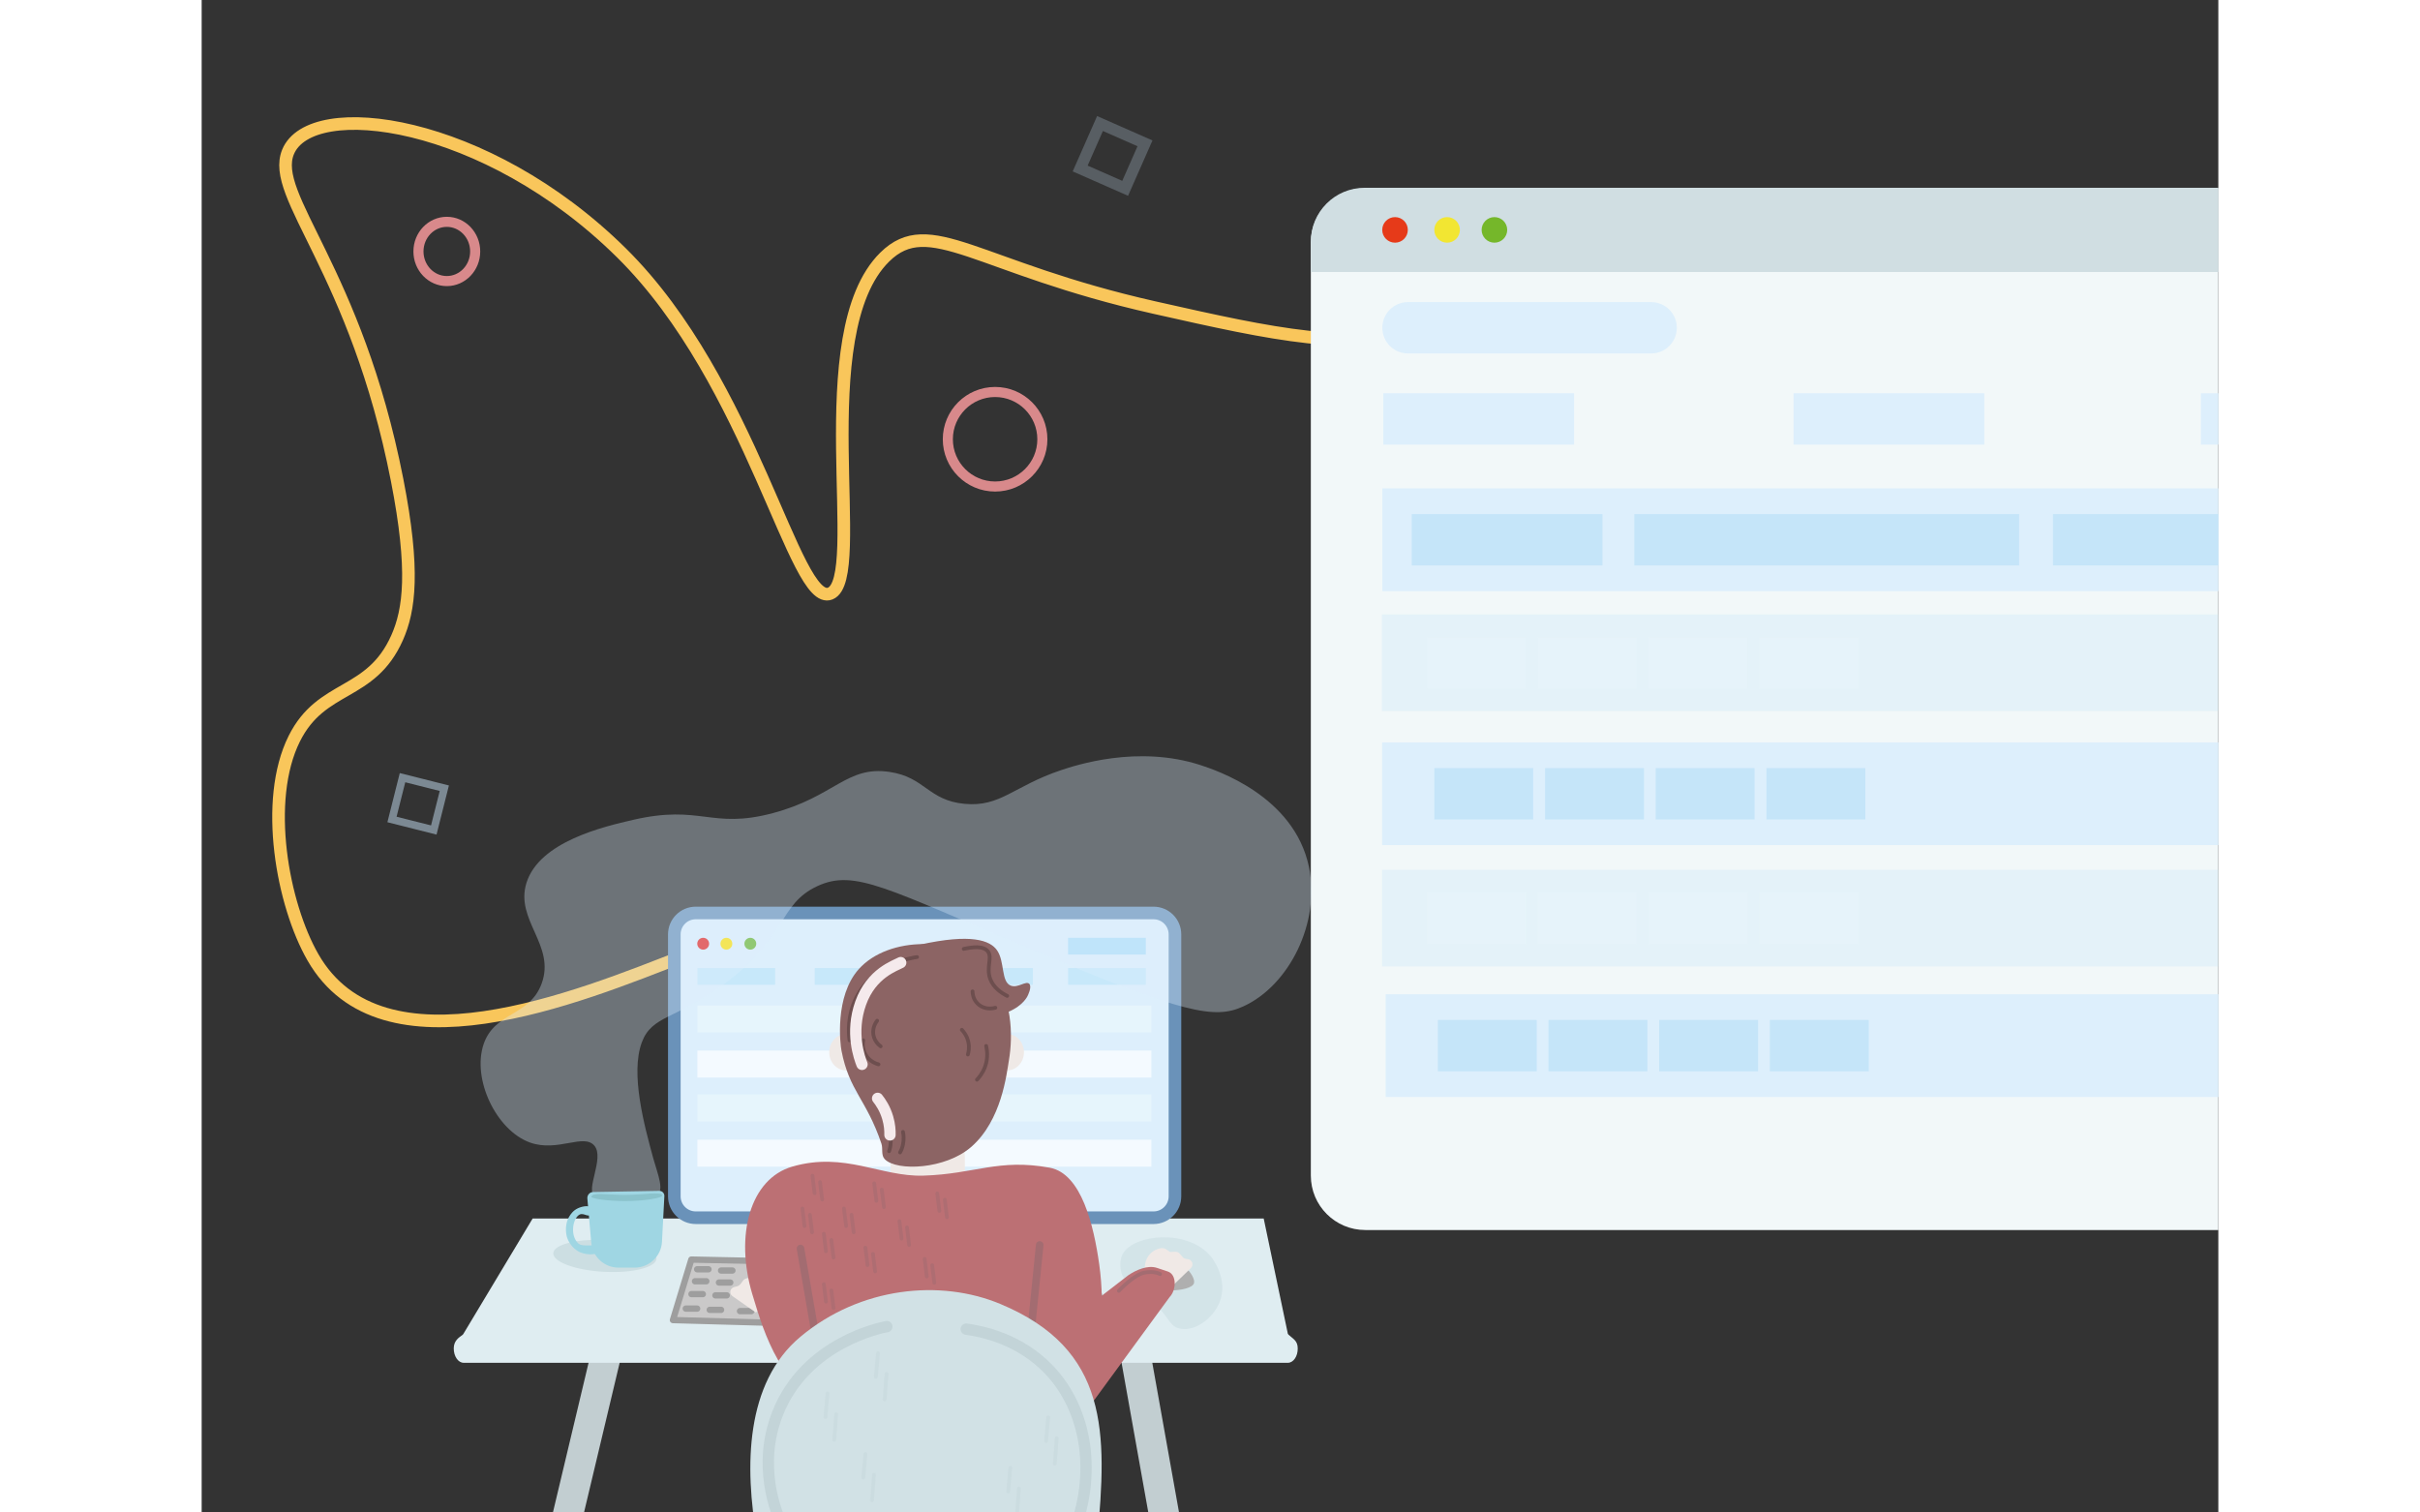 <svg width="1600" height="1000" viewBox="0 0 1600 1200" fill="none" xmlns="http://www.w3.org/2000/svg">
<rect x="0" y="0" width="1600" height="1200" fill="#333333" stroke="none"/>
<g clip-path="url(#clip0_622_13)">
<path d="M1281.08 591.057C1304.88 603.154 1339.86 616.336 1382.44 616.086C1399.25 616.002 1550.23 612.749 1577.73 495.95C1602.08 392.5 1517.6 251.34 1444.24 245.667C1375.82 240.411 1346.71 355.374 1281.08 340.775C1225.96 328.511 1227.31 243.248 1162.42 213.965C1106.86 188.853 1081.83 240.495 983.199 262.353C909.656 278.621 852.242 265.69 755.771 243.999C615.049 212.296 577.536 168.83 541.938 203.953C480.26 264.772 528.403 459.075 498.677 470.922C470.496 482.184 437.185 303.482 333.049 200.616C225.453 94.246 86.771 76.309 68.54 120.526C54.078 155.565 122.307 213.631 155.062 380.82C169.152 452.818 164.764 484.103 155.062 505.961C134.173 553.014 95.238 542.419 73.484 586.052C48.949 635.191 64.152 717.534 88.316 759.581C143.196 855.189 297.884 791.534 383.727 757.913" stroke="#F9C65B" stroke-width="10" stroke-miterlimit="10" stroke-linecap="round" stroke-linejoin="round"/>
<path d="M2123.91 975.9H923.227C899.336 975.9 880 956.564 880 932.673V192.626C880 168.736 899.336 149.399 923.227 149.399H2123.91C2147.8 149.399 2167.13 168.736 2167.13 192.626V932.673C2167.13 956.564 2147.8 975.9 2123.91 975.9Z" fill="#F2F8F9"/>
<path d="M2167.13 215.798H880V191.667C880 168.096 899.096 149 922.667 149H2124.55C2148.04 149 2167.13 168.096 2167.13 191.587V215.798Z" fill="#D0DEE2"/>
<path d="M946.797 192.546C952.402 192.546 956.945 188.003 956.945 182.399C956.945 176.794 952.402 172.251 946.797 172.251C941.193 172.251 936.65 176.794 936.65 182.399C936.65 188.003 941.193 192.546 946.797 192.546Z" fill="#E63A19"/>
<path d="M988.107 192.546C993.711 192.546 998.254 188.003 998.254 182.399C998.254 176.794 993.711 172.251 988.107 172.251C982.503 172.251 977.959 176.794 977.959 182.399C977.959 188.003 982.503 192.546 988.107 192.546Z" fill="#F2E632"/>
<path d="M1025.66 192.546C1031.26 192.546 1035.81 188.003 1035.81 182.399C1035.81 176.794 1031.26 172.251 1025.66 172.251C1020.06 172.251 1015.51 176.794 1015.51 182.399C1015.51 188.003 1020.06 192.546 1025.66 192.546Z" fill="#75B72A"/>
<path d="M1149.99 280.438H957.105C945.839 280.438 936.73 271.329 936.73 260.063C936.73 248.797 945.839 239.688 957.105 239.688H1149.99C1161.25 239.688 1170.36 248.797 1170.36 260.063C1170.36 271.329 1161.25 280.438 1149.99 280.438Z" fill="#DDEFFC"/>
<path d="M1088.86 311.999H937.529V352.749H1088.86V311.999Z" fill="#DDEFFC"/>
<path d="M1414.3 311.999H1262.97V352.749H1414.3V311.999Z" fill="#DDEFFC"/>
<path d="M1737.5 311.999H1586.17V352.749H1737.5V311.999Z" fill="#DDEFFC"/>
<path d="M2125.02 387.506H936.73V469.005H2125.02V387.506Z" fill="#DDEFFC"/>
<path d="M1111.39 407.881H960.061V448.63H1111.39V407.881Z" fill="#C5E5F9"/>
<path d="M1441.95 407.881H1136.64V448.63H1441.95V407.881Z" fill="#C5E5F9"/>
<path d="M1774.1 407.881H1468.79V448.63H1774.1V407.881Z" fill="#C5E5F9"/>
<g opacity="0.54">
<path opacity="0.54" d="M2125.1 487.462H936.331V564.168H2125.1V487.462Z" fill="#C5E5F9"/>
<path opacity="0.54" d="M1050.67 505.44H972.206V546.19H1050.67V505.44Z" fill="#DDEFFC"/>
<path opacity="0.54" d="M1138.56 505.44H1060.1V546.19H1138.56V505.44Z" fill="#DDEFFC"/>
<path opacity="0.54" d="M1226.37 505.44H1147.91V546.19H1226.37V505.44Z" fill="#DDEFFC"/>
<path opacity="0.54" d="M1314.18 505.44H1235.72V546.19H1314.18V505.44Z" fill="#DDEFFC"/>
</g>
<g opacity="0.54">
<path opacity="0.54" d="M2125.26 690.093H936.49V766.798H2125.26V690.093Z" fill="#C5E5F9"/>
<path opacity="0.54" d="M1050.83 708.07H972.366V748.82H1050.83V708.07Z" fill="#DDEFFC"/>
<path opacity="0.54" d="M1138.64 708.07H1060.18V748.82H1138.64V708.07Z" fill="#DDEFFC"/>
<path opacity="0.54" d="M1226.45 708.07H1147.99V748.82H1226.45V708.07Z" fill="#DDEFFC"/>
<path opacity="0.54" d="M1314.26 708.07H1235.8V748.82H1314.26V708.07Z" fill="#DDEFFC"/>
</g>
<path d="M2124.86 589.017H936.57V670.517H2124.86V589.017Z" fill="#DDEFFC"/>
<path d="M1056.42 609.392H977.959V650.142H1056.42V609.392Z" fill="#C5E5F9"/>
<path d="M1144.31 609.392H1065.85V650.142H1144.31V609.392Z" fill="#C5E5F9"/>
<path d="M1232.05 609.392H1153.58V650.142H1232.05V609.392Z" fill="#C5E5F9"/>
<path d="M1319.94 609.392H1241.47V650.142H1319.94V609.392Z" fill="#C5E5F9"/>
<path d="M2127.66 788.851H939.367V870.35H2127.66V788.851Z" fill="#DDEFFC"/>
<path d="M1059.22 809.226H980.756V849.975H1059.22V809.226Z" fill="#C5E5F9"/>
<path d="M1147.03 809.226H1068.57V849.975H1147.03V809.226Z" fill="#C5E5F9"/>
<path d="M1234.84 809.226H1156.38V849.975H1234.84V809.226Z" fill="#C5E5F9"/>
<path d="M1322.65 809.226H1244.19V849.975H1322.65V809.226Z" fill="#C5E5F9"/>
<path opacity="0.83" d="M740.3 1071.54L778.9 1287.64" stroke="#DFEDF1" stroke-width="24" stroke-miterlimit="10" stroke-linecap="round"/>
<path opacity="0.83" d="M322.2 1069.04L270 1288.24" stroke="#DFEDF1" stroke-width="24" stroke-miterlimit="10" stroke-linecap="round"/>
<path d="M861.8 1081.24H207.9C203.5 1081.24 200 1076.14 200 1069.84C200 1063.54 204.3 1061.04 207.2 1058.94L861.7 1058.44C865.8 1062.24 869.6 1063.54 869.6 1069.84C869.7 1076.14 866.1 1081.24 861.8 1081.24Z" fill="#DFEDF1"/>
<path d="M206.9 1059.54L262.6 966.742H842.6L862 1059.34L206.9 1059.54Z" fill="#DFEDF1"/>
<path d="M729.7 1009.74C729.6 1009.34 727.2 1001.24 730.8 994.842C739.5 979.142 782.2 974.842 800.6 996.742C801.2 997.442 815.3 1014.84 807.4 1033.64C802.1 1046.34 788.2 1056.24 776.7 1054.24C766.2 1052.44 768.1 1042.54 748.5 1027.64C739.1 1020.54 732.2 1017.94 729.7 1009.74Z" fill="#CCDEE2" fill-opacity="0.6"/>
<path d="M561.3 1052.54C614.6 1051.84 666 1054.74 719.3 1054.04L706 1006.04L388.5 999.342L373.9 1047.34L561.3 1052.54Z" fill="#CAC9C9" stroke="#9E9E9E" stroke-width="5" stroke-miterlimit="10" stroke-linecap="round" stroke-linejoin="round"/>
<path d="M393.1 1007.04H402.1" stroke="#9E9E9E" stroke-width="5" stroke-miterlimit="10" stroke-linecap="round" stroke-linejoin="round"/>
<path d="M391.4 1016.54H400.4" stroke="#9E9E9E" stroke-width="5" stroke-miterlimit="10" stroke-linecap="round" stroke-linejoin="round"/>
<path d="M388.6 1026.74H397.6" stroke="#9E9E9E" stroke-width="5" stroke-miterlimit="10" stroke-linecap="round" stroke-linejoin="round"/>
<path d="M384.1 1038.24H393.1" stroke="#9E9E9E" stroke-width="5" stroke-miterlimit="10" stroke-linecap="round" stroke-linejoin="round"/>
<path d="M412.1 1008.04H421.1" stroke="#9E9E9E" stroke-width="5" stroke-miterlimit="10" stroke-linecap="round" stroke-linejoin="round"/>
<path d="M410.4 1017.54H419.4" stroke="#9E9E9E" stroke-width="5" stroke-miterlimit="10" stroke-linecap="round" stroke-linejoin="round"/>
<path d="M407.6 1027.74H416.6" stroke="#9E9E9E" stroke-width="5" stroke-miterlimit="10" stroke-linecap="round" stroke-linejoin="round"/>
<path d="M403.1 1039.24H412.1" stroke="#9E9E9E" stroke-width="5" stroke-miterlimit="10" stroke-linecap="round" stroke-linejoin="round"/>
<path d="M436.1 1009.04H445.1" stroke="#9E9E9E" stroke-width="5" stroke-miterlimit="10" stroke-linecap="round" stroke-linejoin="round"/>
<path d="M434.4 1018.54H443.4" stroke="#9E9E9E" stroke-width="5" stroke-miterlimit="10" stroke-linecap="round" stroke-linejoin="round"/>
<path d="M431.6 1028.74H440.6" stroke="#9E9E9E" stroke-width="5" stroke-miterlimit="10" stroke-linecap="round" stroke-linejoin="round"/>
<path d="M427.1 1040.24H436.1" stroke="#9E9E9E" stroke-width="5" stroke-miterlimit="10" stroke-linecap="round" stroke-linejoin="round"/>
<path d="M460.1 1009.04H469.1" stroke="#9E9E9E" stroke-width="5" stroke-miterlimit="10" stroke-linecap="round" stroke-linejoin="round"/>
<path d="M458.4 1018.54H467.4" stroke="#9E9E9E" stroke-width="5" stroke-miterlimit="10" stroke-linecap="round" stroke-linejoin="round"/>
<path d="M455.6 1028.74H464.6" stroke="#9E9E9E" stroke-width="5" stroke-miterlimit="10" stroke-linecap="round" stroke-linejoin="round"/>
<path d="M451.1 1040.24H460.1" stroke="#9E9E9E" stroke-width="5" stroke-miterlimit="10" stroke-linecap="round" stroke-linejoin="round"/>
<path d="M755.2 966.142H392C382.6 966.142 375 958.542 375 949.142V741.342C375 731.942 382.6 724.342 392 724.342H755.2C764.6 724.342 772.2 731.942 772.2 741.342V949.142C772.2 958.542 764.6 966.142 755.2 966.142Z" fill="#DDEFFC" stroke="#6A92B9" stroke-width="10" stroke-miterlimit="10"/>
<path d="M397.9 753.442C400.496 753.442 402.6 751.338 402.6 748.742C402.6 746.146 400.496 744.042 397.9 744.042C395.304 744.042 393.2 746.146 393.2 748.742C393.2 751.338 395.304 753.442 397.9 753.442Z" fill="#E52420"/>
<path d="M416.3 753.442C418.896 753.442 421 751.338 421 748.742C421 746.146 418.896 744.042 416.3 744.042C413.704 744.042 411.6 746.146 411.6 748.742C411.6 751.338 413.704 753.442 416.3 753.442Z" fill="#FFE003"/>
<path d="M435.3 753.442C437.896 753.442 440 751.338 440 748.742C440 746.146 437.896 744.042 435.3 744.042C432.704 744.042 430.6 746.146 430.6 748.742C430.6 751.338 432.704 753.442 435.3 753.442Z" fill="#68B42E"/>
<path d="M753.5 797.742H393.3V819.142H753.5V797.742Z" fill="#E6F5FC"/>
<path d="M753.5 833.542H393.3V854.942H753.5V833.542Z" fill="#F4FAFF"/>
<path d="M753.5 868.342H393.3V889.742H753.5V868.342Z" fill="#E6F5FC"/>
<path d="M753.5 904.242H393.3V925.642H753.5V904.242Z" fill="#F4FAFF"/>
<path d="M455 768.042H393.3V781.342H455V768.042Z" fill="#C7E8FA"/>
<path d="M548.1 768.042H486.4V781.342H548.1V768.042Z" fill="#C7E8FA"/>
<path d="M659.5 768.042H597.8V781.342H659.5V768.042Z" fill="#C7E8FA"/>
<path d="M749.1 768.042H687.4V781.342H749.1V768.042Z" fill="#C7E8FA"/>
<path d="M749.1 744.042H687.4V757.342H749.1V744.042Z" fill="#B0DFF9"/>
<path d="M546.6 917.542V932.842C546.6 941.242 551.5 948.042 557.6 948.042H594.5C600.6 948.042 605.5 941.242 605.5 932.842V917.542C605.5 909.142 600.6 902.342 594.5 902.342H557.6C551.6 902.342 546.6 909.142 546.6 917.542Z" fill="#F0E9E6"/>
<path d="M461.8 1025.24L460.6 1021.04C458.9 1014.74 452.9 1010.24 445.8 1009.84H445.7C443.8 1009.74 442 1010.34 440.7 1011.44C439.6 1012.34 438.5 1013.24 438.5 1013.24C437.9 1013.74 437.2 1013.94 436.5 1013.84L433.4 1014.04C432.2 1014.14 431 1014.64 430.1 1015.34L427.5 1018.74C426.8 1019.64 425.7 1020.34 424.5 1020.64L422.8 1021.04C419.1 1021.94 418.2 1026.24 421.1 1028.34L439.7 1041.34L461.8 1025.24Z" fill="#F0E9E6"/>
<path d="M503.5 1124.54C459.1 1099.64 447.1 1061.04 436.8 1026.54C423 980.242 435 935.242 468.7 925.542C510.2 913.542 539 933.842 572.7 932.742C613.7 931.442 632 919.042 672.8 926.442C698.1 931.042 707.8 972.542 712.1 1003.04C722.5 1077.04 692.3 1121.34 631.5 1135.04C598 1142.54 549.4 1150.34 503.5 1124.54Z" fill="#BC7074"/>
<path d="M746.6 1017.04C744.7 1012.24 753.9 1003.64 760.4 1000.84C774.6 994.742 789 1012.14 787.3 1018.04C785.3 1025.54 750.3 1026.44 746.6 1017.04Z" fill="#AFAFAF"/>
<path d="M747.9 1007.34L748.5 1003.04C749.4 996.642 754.4 991.542 760.7 990.342H760.8C762.5 990.042 764.2 990.442 765.5 991.342C766.6 992.142 767.7 992.942 767.7 992.942C768.2 993.342 768.9 993.442 769.6 993.242L772.4 993.142C773.5 993.142 774.6 993.442 775.5 994.142L778.2 997.242C778.9 998.142 780 998.642 781.1 998.842L782.6 999.042C786 999.542 787.3 1003.74 784.8 1006.14L769.4 1021.04L747.9 1007.34Z" fill="#F0E9E6"/>
<path d="M757.9 1005.94C760.8 1006.94 763.7 1007.84 766.6 1008.84C773.9 1011.34 773.2 1023.74 768 1029.04L691.3 1133.84L651.9 1076.04L735.1 1011.84C741.4 1007.54 750.6 1003.54 757.9 1005.94Z" fill="#BC7074"/>
<path d="M639.1 849.242C646.445 849.242 652.4 842.795 652.4 834.842C652.4 826.889 646.445 820.442 639.1 820.442C631.754 820.442 625.8 826.889 625.8 834.842C625.8 842.795 631.754 849.242 639.1 849.242Z" fill="#EFE9E6"/>
<path d="M511.2 849.242C518.545 849.242 524.5 842.795 524.5 834.842C524.5 826.889 518.545 820.442 511.2 820.442C503.855 820.442 497.9 826.889 497.9 834.842C497.9 842.795 503.855 849.242 511.2 849.242Z" fill="#EFE9E6"/>
<path d="M539.3 907.342C540.7 911.542 538.8 916.442 542 919.742C551.5 929.442 590.2 927.842 610.7 909.842C634.7 888.742 638.6 852.342 640.5 840.942C643.7 822.142 643.6 790.442 624.7 769.542C599.9 742.142 545 742.542 521.4 768.842C501.9 790.542 506.7 828.942 507.6 833.442C513.8 865.842 527.3 871.842 539.3 907.342Z" fill="#8C6464"/>
<path d="M569.6 749.542C610.6 740.442 625.6 746.042 631.1 754.042C637.3 763.042 634.1 779.242 642.1 782.042C647.7 784.042 654 777.942 656.6 780.542C659 783.042 655.3 790.142 655.1 790.542C654.2 792.142 649.7 800.142 635.1 804.542C611.1 811.742 588.1 800.842 583.6 798.542C565.5 789.542 555.3 775.642 550.6 768.042" fill="#8C6464"/>
<path d="M475.1 990.542L488.6 1068.54" stroke="#A36C71" stroke-width="6" stroke-miterlimit="10" stroke-linecap="round"/>
<path d="M664.9 987.742L656.3 1073.04" stroke="#A36C71" stroke-width="6" stroke-miterlimit="10" stroke-linecap="round"/>
<path d="M567.6 759.342C564.6 759.742 533.1 764.142 519.3 791.642C512.3 805.742 513.2 819.242 514 825.442" stroke="#6D4E4E" stroke-width="3" stroke-miterlimit="10" stroke-linecap="round"/>
<path d="M524.9 825.342C524.6 826.642 523.8 831.542 526.7 836.642C530 842.542 535.9 844.142 537 844.442" stroke="#6D4E4E" stroke-width="3" stroke-miterlimit="10" stroke-linecap="round"/>
<path d="M535.9 809.842C535.4 810.542 532 814.842 532.9 820.842C533.8 826.542 537.9 829.542 538.7 830.142" stroke="#6D4E4E" stroke-width="3" stroke-miterlimit="10" stroke-linecap="round"/>
<path d="M543.9 894.842C545 896.942 546.8 901.042 546.7 906.342C546.6 909.242 546 911.642 545.4 913.342" stroke="#6D4E4E" stroke-width="3" stroke-miterlimit="10" stroke-linecap="round"/>
<path d="M556.4 898.042C556.9 900.242 557.3 903.842 556.4 908.042C555.9 910.642 555 912.742 554.1 914.342" stroke="#6D4E4E" stroke-width="3" stroke-miterlimit="10" stroke-linecap="round"/>
<path d="M604.6 752.842C617 750.042 621.6 752.242 623.6 754.642C627.7 759.542 622.2 767.342 625.6 776.642C628.2 783.642 634.5 787.842 639.1 790.142" stroke="#6D4E4E" stroke-width="3" stroke-miterlimit="10" stroke-linecap="round"/>
<path d="M611.6 786.542C611.6 787.742 611.8 792.342 615.4 796.042C618.9 799.742 624.4 801.042 629.7 799.542" stroke="#6D4E4E" stroke-width="3" stroke-miterlimit="10" stroke-linecap="round"/>
<path d="M622.4 829.842C623 832.542 624.2 838.842 621.6 846.142C619.8 851.242 616.9 854.742 615.1 856.642" stroke="#6D4E4E" stroke-width="3" stroke-miterlimit="10" stroke-linecap="round"/>
<path d="M603.1 817.042C604.4 818.442 607.4 821.842 608.4 827.342C609.2 831.442 608.4 834.842 607.9 836.642" stroke="#6D4E4E" stroke-width="3" stroke-miterlimit="10" stroke-linecap="round"/>
<path d="M554.6 763.742C550.1 766.242 531.4 772.042 522.9 795.742C514.4 819.442 522 839.642 523.9 844.442" stroke="#F5EAEC" stroke-width="9" stroke-miterlimit="10" stroke-linecap="round"/>
<path d="M536.3 871.442C538.7 874.442 542.2 879.642 544.3 886.842C545.9 892.242 546.2 897.042 546.1 900.442" stroke="#F5EAEC" stroke-width="9" stroke-miterlimit="10" stroke-linecap="round"/>
<path opacity="0.57" d="M484.6 932.842L486.3 946.742" stroke="#A36C71" stroke-width="3" stroke-miterlimit="10" stroke-linecap="round" stroke-linejoin="round"/>
<path opacity="0.57" d="M490.6 937.842L492.3 951.742" stroke="#A36C71" stroke-width="3" stroke-miterlimit="10" stroke-linecap="round" stroke-linejoin="round"/>
<path opacity="0.57" d="M476.6 958.842L478.3 972.742" stroke="#A36C71" stroke-width="3" stroke-miterlimit="10" stroke-linecap="round" stroke-linejoin="round"/>
<path opacity="0.57" d="M482.6 963.842L484.3 977.742" stroke="#A36C71" stroke-width="3" stroke-miterlimit="10" stroke-linecap="round" stroke-linejoin="round"/>
<path opacity="0.57" d="M493.6 978.842L495.3 992.742" stroke="#A36C71" stroke-width="3" stroke-miterlimit="10" stroke-linecap="round" stroke-linejoin="round"/>
<path opacity="0.57" d="M499.6 983.842L501.3 997.742" stroke="#A36C71" stroke-width="3" stroke-miterlimit="10" stroke-linecap="round" stroke-linejoin="round"/>
<path opacity="0.57" d="M509.6 958.842L511.3 972.742" stroke="#A36C71" stroke-width="3" stroke-miterlimit="10" stroke-linecap="round" stroke-linejoin="round"/>
<path opacity="0.57" d="M515.6 963.842L517.3 977.742" stroke="#A36C71" stroke-width="3" stroke-miterlimit="10" stroke-linecap="round" stroke-linejoin="round"/>
<path opacity="0.57" d="M526.6 989.842L528.3 1003.74" stroke="#A36C71" stroke-width="3" stroke-miterlimit="10" stroke-linecap="round" stroke-linejoin="round"/>
<path opacity="0.57" d="M532.6 994.842L534.3 1008.74" stroke="#A36C71" stroke-width="3" stroke-miterlimit="10" stroke-linecap="round" stroke-linejoin="round"/>
<path opacity="0.57" d="M493.6 1018.84L495.3 1032.74" stroke="#A36C71" stroke-width="3" stroke-miterlimit="10" stroke-linecap="round" stroke-linejoin="round"/>
<path opacity="0.57" d="M499.6 1023.84L501.3 1037.74" stroke="#A36C71" stroke-width="3" stroke-miterlimit="10" stroke-linecap="round" stroke-linejoin="round"/>
<path opacity="0.57" d="M533.6 938.842L535.3 952.742" stroke="#A36C71" stroke-width="3" stroke-miterlimit="10" stroke-linecap="round" stroke-linejoin="round"/>
<path opacity="0.57" d="M539.6 943.842L541.3 957.742" stroke="#A36C71" stroke-width="3" stroke-miterlimit="10" stroke-linecap="round" stroke-linejoin="round"/>
<path opacity="0.57" d="M553.6 968.842L555.3 982.742" stroke="#A36C71" stroke-width="3" stroke-miterlimit="10" stroke-linecap="round" stroke-linejoin="round"/>
<path opacity="0.57" d="M559.6 973.842L561.3 987.742" stroke="#A36C71" stroke-width="3" stroke-miterlimit="10" stroke-linecap="round" stroke-linejoin="round"/>
<path opacity="0.57" d="M573.6 998.842L575.3 1012.74" stroke="#A36C71" stroke-width="3" stroke-miterlimit="10" stroke-linecap="round" stroke-linejoin="round"/>
<path opacity="0.57" d="M579.6 1003.84L581.3 1017.74" stroke="#A36C71" stroke-width="3" stroke-miterlimit="10" stroke-linecap="round" stroke-linejoin="round"/>
<path opacity="0.57" d="M583.6 946.842L585.3 960.742" stroke="#A36C71" stroke-width="3" stroke-miterlimit="10" stroke-linecap="round" stroke-linejoin="round"/>
<path opacity="0.57" d="M589.6 951.842L591.3 965.742" stroke="#A36C71" stroke-width="3" stroke-miterlimit="10" stroke-linecap="round" stroke-linejoin="round"/>
<path d="M710.6 1220.54C718.4 1136.94 720.1 1070.54 633.6 1034.54C586.1 1014.74 522.7 1020.84 475.1 1060.54C431.3 1097.04 430.5 1163.74 440.6 1220.54H710.6Z" fill="#D1E1E5"/>
<path d="M459.6 1208.04C456.3 1200.74 440.3 1163.04 457.1 1121.04C479.5 1064.84 539.8 1053.24 543.6 1052.54" stroke="#C3D4D8" stroke-width="9" stroke-miterlimit="10" stroke-linecap="round"/>
<path d="M606.6 1054.54C618.9 1056.24 648.6 1062.04 672.1 1086.54C703 1118.84 710.3 1170.24 691.1 1217.54" stroke="#C3D4D8" stroke-width="9" stroke-miterlimit="10" stroke-linecap="round"/>
<g opacity="0.7">
<path opacity="0.53" d="M496.6 1105.54L494.9 1124.34" stroke="#C3D4D8" stroke-width="3" stroke-miterlimit="10" stroke-linecap="round"/>
<path opacity="0.53" d="M503.4 1122.04L501.9 1142.34" stroke="#C3D4D8" stroke-width="3" stroke-miterlimit="10" stroke-linecap="round"/>
<path opacity="0.53" d="M536.6 1073.54L534.9 1092.34" stroke="#C3D4D8" stroke-width="3" stroke-miterlimit="10" stroke-linecap="round"/>
<path opacity="0.53" d="M543.4 1090.04L541.9 1110.34" stroke="#C3D4D8" stroke-width="3" stroke-miterlimit="10" stroke-linecap="round"/>
<path opacity="0.53" d="M526.6 1153.54L524.9 1172.34" stroke="#C3D4D8" stroke-width="3" stroke-miterlimit="10" stroke-linecap="round"/>
<path opacity="0.53" d="M533.4 1170.04L531.9 1190.34" stroke="#C3D4D8" stroke-width="3" stroke-miterlimit="10" stroke-linecap="round"/>
<path opacity="0.53" d="M671.6 1124.54L669.9 1143.34" stroke="#C3D4D8" stroke-width="3" stroke-miterlimit="10" stroke-linecap="round"/>
<path opacity="0.53" d="M678.4 1141.04L676.9 1161.34" stroke="#C3D4D8" stroke-width="3" stroke-miterlimit="10" stroke-linecap="round"/>
<path opacity="0.53" d="M641.6 1164.54L639.9 1183.34" stroke="#C3D4D8" stroke-width="3" stroke-miterlimit="10" stroke-linecap="round"/>
<path opacity="0.53" d="M648.4 1181.04L646.9 1201.34" stroke="#C3D4D8" stroke-width="3" stroke-miterlimit="10" stroke-linecap="round"/>
</g>
<path d="M319.238 1009.04C341.85 1010.25 360.481 1005.59 360.851 998.641C361.222 991.692 343.191 985.081 320.579 983.876C297.967 982.671 279.336 987.327 278.966 994.276C278.596 1001.23 296.626 1007.84 319.238 1009.04Z" fill="#CCDEE2"/>
<path d="M727.7 1024.14C728.5 1023.04 740.1 1011.24 747.8 1009.74C754.9 1008.44 759 1010.04 760.4 1010.84" stroke="#A36C71" stroke-width="3" stroke-miterlimit="10" stroke-linecap="round" stroke-linejoin="round"/>
<path opacity="0.34" d="M360.1 949.342C368 945.442 361.8 931.742 358.3 919.042C351.2 893.042 340 851.942 349.2 827.042C357.2 805.542 375.7 808.942 413.2 781.742C464.9 744.142 457.4 717.442 488.5 703.042C518.3 689.242 543.6 705.142 659.2 753.742C780.2 804.642 803.8 808.842 826.5 798.442C862.8 781.842 887.8 732.042 878.5 687.742C866.6 631.242 804.6 611.042 792.5 607.042C742.4 590.742 693 607.342 681.8 611.042C644 623.742 633.8 640.542 605.1 637.742C576.3 634.942 574 616.642 545.8 612.442C511.6 607.342 502.1 632.142 453.1 645.142C404.2 658.142 396.2 638.042 342.4 650.442C319 655.842 268 667.642 257.7 700.442C248.4 730.042 281 749.842 269.7 780.442C260.1 806.542 232.5 802.542 223.7 828.442C214.3 856.242 233.8 896.842 260.4 906.442C282.5 914.442 303.3 898.742 311.7 909.142C319.6 918.942 304.4 943.942 311.7 948.842C320.6 954.442 349.1 954.842 360.1 949.342Z" fill="#DDEFFC"/>
<path d="M306 950.842L309.1 985.942C310.1 997.142 319.5 1005.74 330.7 1005.74H343.5C355 1005.74 364.6 996.742 365.2 985.242L367.1 948.942C367.2 946.742 365.4 944.842 363.2 944.842L310.6 945.742C307.9 945.742 305.8 948.142 306 950.842Z" fill="#9FD6E3"/>
<path d="M308.6 963.842C305.9 965.942 302.4 961.242 298.8 964.342C294.2 968.242 292.5 980.342 298.6 986.342C302.4 990.042 311.5 986.242 314.8 989.842C315 990.042 316.2 991.442 315.8 992.642C314.9 995.342 306.7 996.242 300.5 993.642C293.1 990.542 290.4 983.242 290 982.142C289.9 981.742 286.9 972.942 291.8 964.942C292.6 963.642 294.6 960.442 298.5 958.642C302.3 956.842 308.3 956.042 309.8 958.642C310.6 960.142 310.1 962.742 308.6 963.842Z" fill="#9FD6E3"/>
<path d="M365.4 948.442C365.8 950.542 350.4 952.942 336.1 952.942C321.8 952.942 309 950.942 309.2 949.542C309.8 945.742 321.8 948.042 336.1 948.042C350.4 948.042 364.8 945.142 365.4 948.442Z" fill="#8BC3CC"/>
<path d="M194.5 223C206.926 223 217 212.479 217 199.5C217 186.521 206.926 176 194.5 176C182.074 176 172 186.521 172 199.5C172 212.479 182.074 223 194.5 223Z" stroke="#D8898B" stroke-width="8" stroke-miterlimit="10" stroke-linecap="round"/>
<path d="M629.5 386C650.211 386 667 369.211 667 348.5C667 327.789 650.211 311 629.5 311C608.789 311 592 327.789 592 348.5C592 369.211 608.789 386 629.5 386Z" stroke="#D8898B" stroke-width="8" stroke-miterlimit="10" stroke-linecap="round"/>
<path opacity="0.56" d="M748.418 113.729L712.729 98L697 133.689L732.689 149.418L748.418 113.729Z" stroke="#B6CEE0" stroke-opacity="0.5" stroke-width="9" stroke-miterlimit="10" stroke-linecap="round"/>
<path opacity="0.56" d="M192.519 625.355L159.355 617L151 650.164L184.164 658.519L192.519 625.355Z" stroke="#B6CEE0" stroke-width="6" stroke-miterlimit="10" stroke-linecap="round"/>
</g>
<defs>
<clipPath id="clip0_622_13">
<rect width="1600" height="1200" fill="white"/>
</clipPath>
</defs>
</svg>
